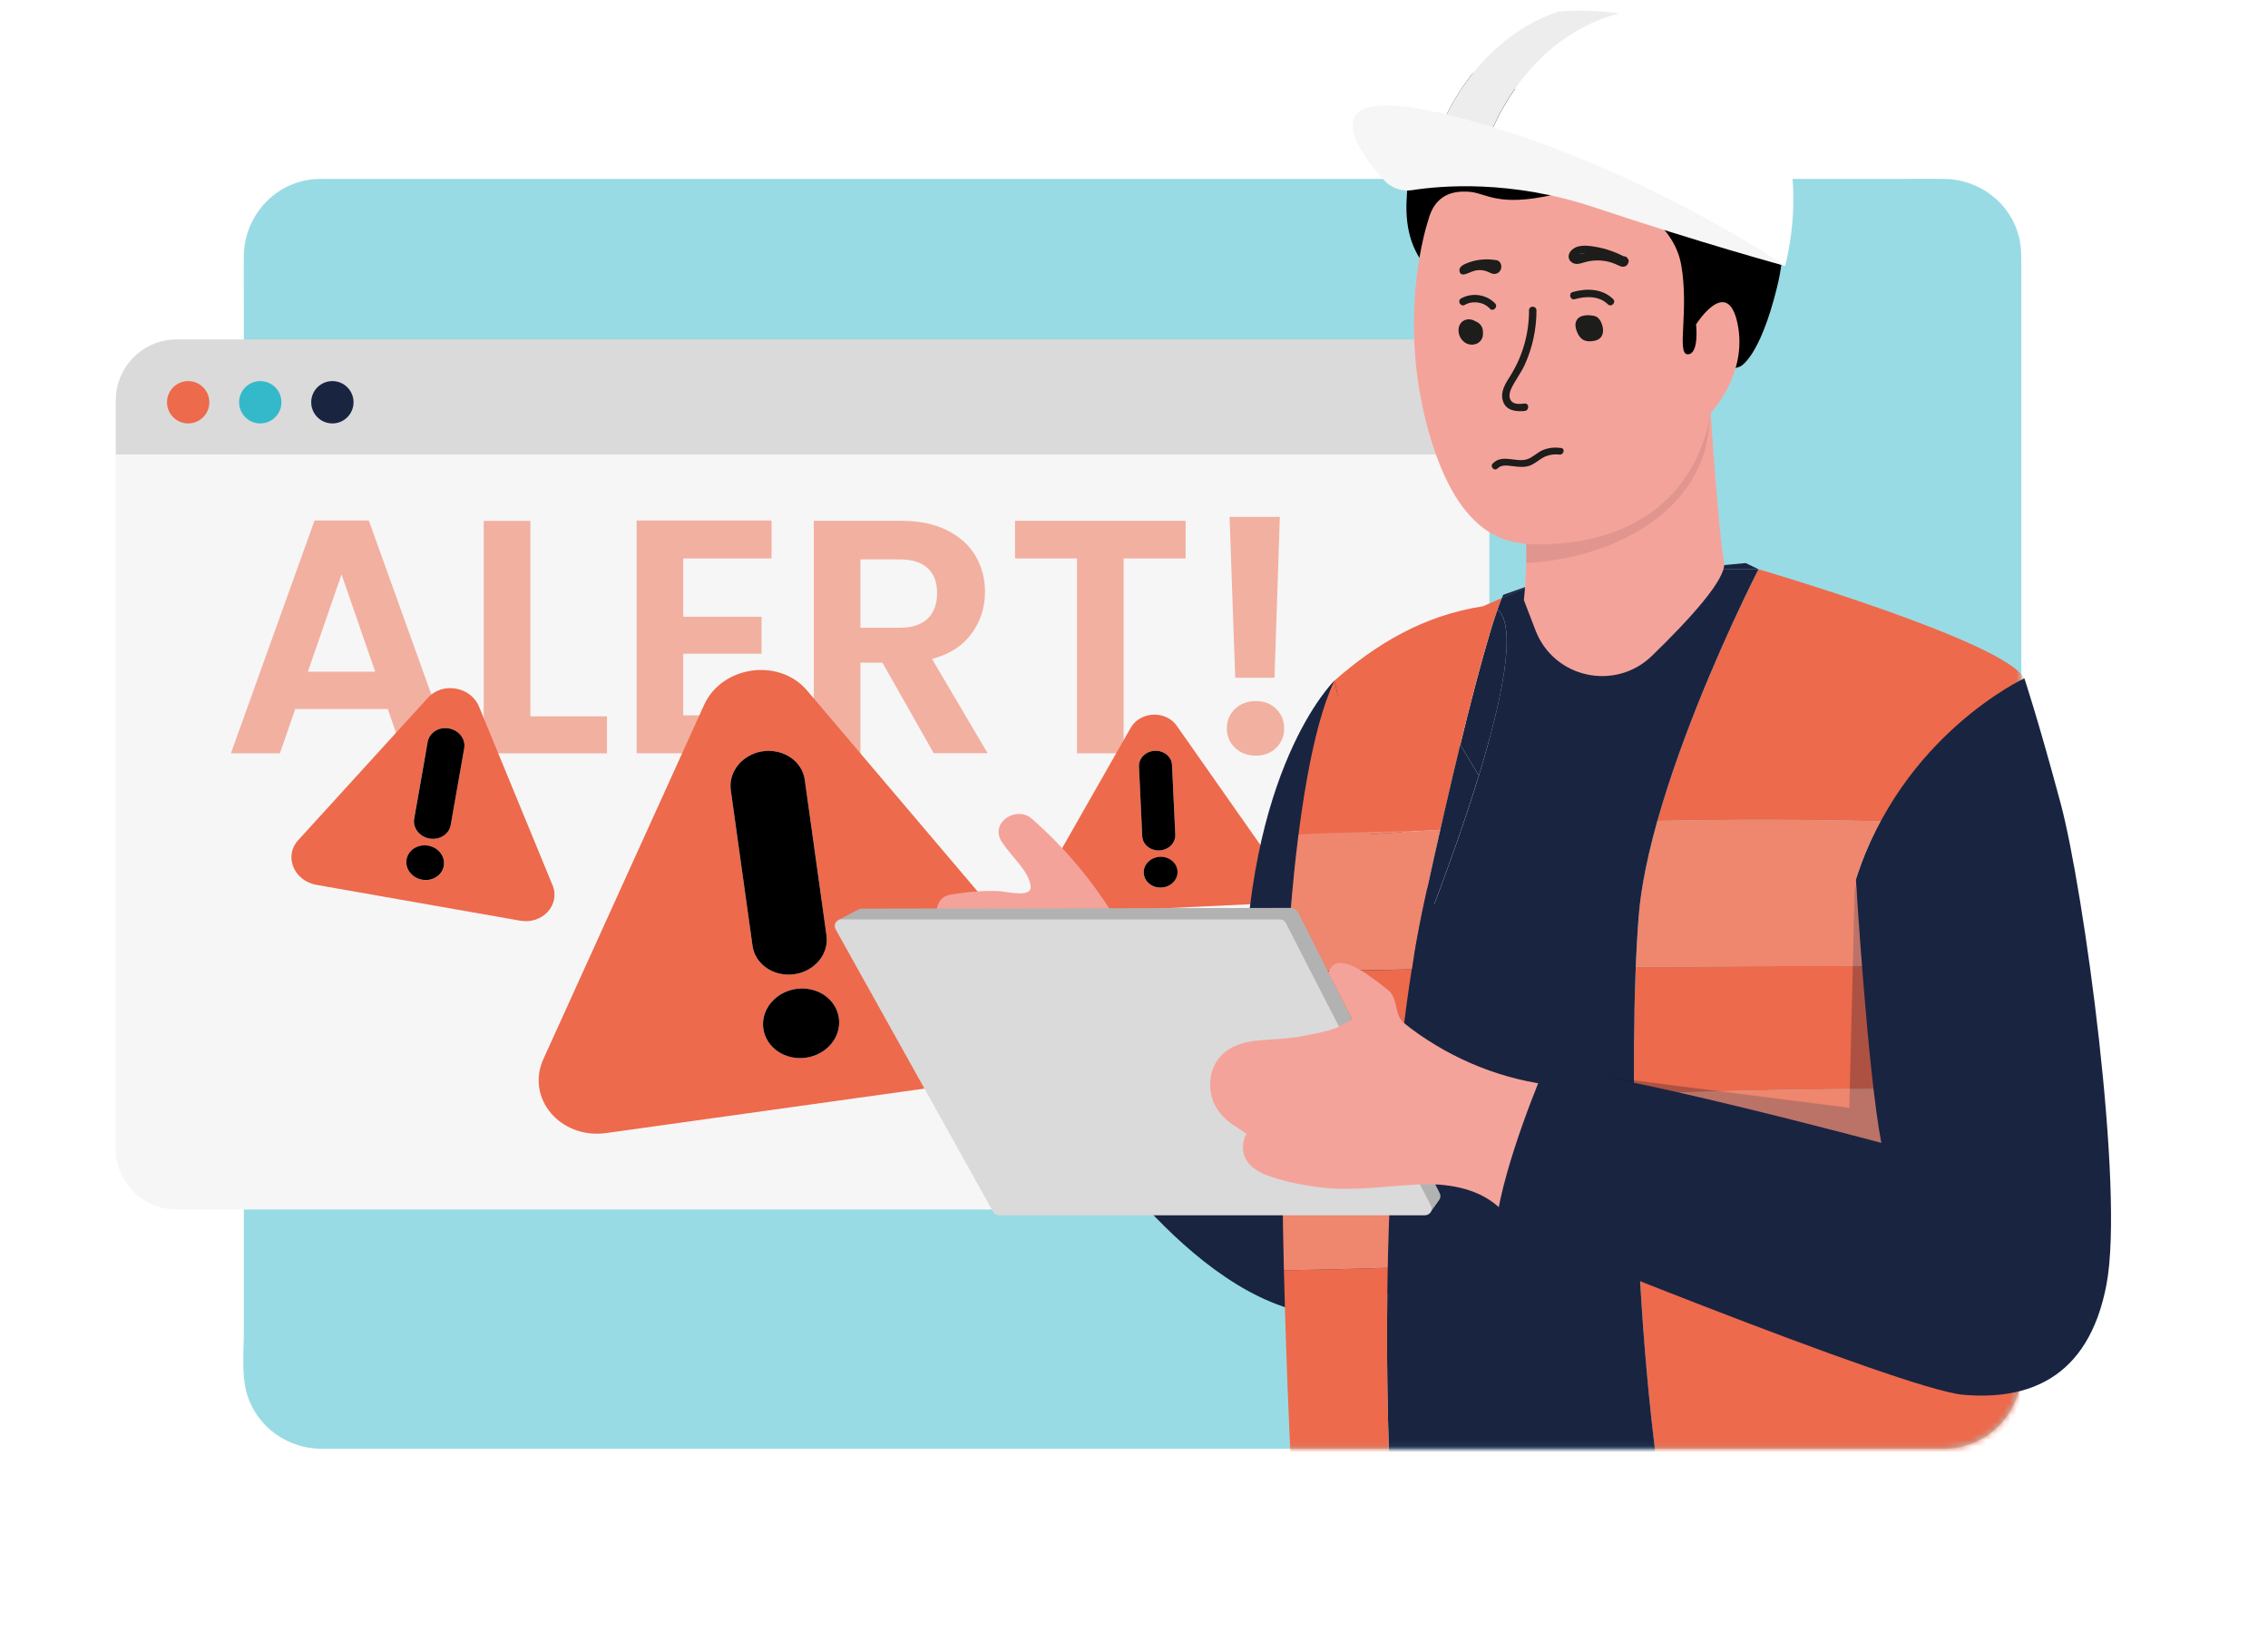 <svg width="374" height="269" viewBox="0 0 374 269" fill="none" xmlns="http://www.w3.org/2000/svg">
<path opacity="0.5" d="M332.92 39.02C331.5 33.39 326.35 29.56 320.61 29.5C318.34 29.47 316.08 29.5 313.81 29.5H54.17C53.45 29.5 52.73 29.48 52.02 29.53C45.38 29.97 40.3 35.57 40.21 42.16C40.17 45.08 40.21 48.01 40.21 50.93V219.59C40.21 222.95 39.77 226.92 40.81 230.16C42.51 235.43 47.45 238.87 52.93 238.93C53.65 238.93 54.36 238.93 55.08 238.93H320.69C327.64 238.82 333.22 233.26 333.32 226.29C333.33 225.49 333.32 224.69 333.32 223.89V43.67C333.32 42.1 333.32 40.57 332.93 39.02H332.92Z" fill="#34B9CA"/>
<path d="M306.05 145.13C306.05 145.13 307.99 176.91 310.24 188.48C310.24 188.48 264.7 176.27 254.63 176.27C254.63 176.27 247.99 191.7 246.71 201.76C246.71 201.76 313.53 229.17 323.81 230.03C334.09 230.89 344.37 227.67 347.37 211.82C350.37 195.97 343.61 146.7 339.82 132.54C336.02 118.38 333.82 111.87 333.82 111.87C333.82 111.87 313.58 121.26 306.06 145.12L306.05 145.13Z" fill="#192441"/>
<g filter="url(#filter0_d_220_14)">
<path d="M19.08 189.42C19.08 194.97 23.58 199.47 29.13 199.47H235.55C241.1 199.47 245.6 194.97 245.6 189.42V74.96H19.08V189.42Z" fill="#F6F6F6"/>
<path d="M235.55 55.98H29.14C23.59 55.98 19.09 60.48 19.09 66.03V74.95H245.61V66.03C245.61 60.48 241.11 55.98 235.56 55.98H235.55Z" fill="#DADADA"/>
<g opacity="0.5">
<path d="M63.96 116.93H48.69L46.16 124.23H38.08L51.87 85.84H60.82L74.61 124.23H66.48L63.95 116.93H63.96ZM61.87 110.77L56.32 94.73L50.77 110.77H61.86H61.87Z" fill="#ED6A4C"/>
<path d="M87.46 118.14H100.09V124.24H79.77V85.9H87.46V118.14Z" fill="#ED6A4C"/>
<path d="M112.67 92.1V101.71H125.58V107.81H112.67V117.97H127.23V124.23H104.98V85.84H127.23V92.1H112.67Z" fill="#ED6A4C"/>
<path d="M153.98 124.23L145.52 109.29H141.89V124.23H134.2V85.89H148.59C151.56 85.89 154.08 86.41 156.17 87.45C158.26 88.5 159.82 89.9 160.87 91.68C161.91 93.46 162.43 95.44 162.43 97.64C162.43 100.17 161.7 102.45 160.23 104.47C158.77 106.5 156.59 107.9 153.69 108.67L162.86 124.22H153.96L153.98 124.23ZM141.89 103.52H148.32C150.41 103.52 151.96 103.02 152.99 102.01C154.02 101 154.53 99.6 154.53 97.8C154.53 96 154.02 94.68 152.99 93.71C151.97 92.74 150.41 92.25 148.32 92.25H141.89V103.51V103.52Z" fill="#ED6A4C"/>
<path d="M195.51 85.89V92.1H185.29V124.23H177.6V92.1H167.38V85.89H195.5H195.51Z" fill="#ED6A4C"/>
<path d="M203.66 123.33C202.76 122.47 202.31 121.4 202.31 120.12C202.31 118.84 202.76 117.77 203.66 116.91C204.56 116.05 205.7 115.62 207.09 115.62C208.48 115.62 209.56 116.05 210.44 116.91C211.32 117.77 211.76 118.84 211.76 120.12C211.76 121.4 211.32 122.48 210.44 123.33C209.56 124.19 208.44 124.62 207.09 124.62C205.74 124.62 204.56 124.19 203.66 123.33ZM211.05 85.24L210.17 111.77H203.69L202.76 85.24H211.05Z" fill="#ED6A4C"/>
</g>
<path d="M31.03 69.83C32.957 69.83 34.52 68.267 34.52 66.34C34.52 64.412 32.957 62.85 31.03 62.85C29.102 62.85 27.54 64.412 27.54 66.34C27.54 68.267 29.102 69.83 31.03 69.83Z" fill="#ED6A4C"/>
<path d="M42.92 69.83C44.847 69.83 46.41 68.267 46.41 66.34C46.41 64.412 44.847 62.85 42.92 62.85C40.992 62.85 39.43 64.412 39.43 66.34C39.43 68.267 40.992 69.83 42.92 69.83Z" fill="#34B9CA"/>
<path d="M54.81 69.83C56.737 69.83 58.3 68.267 58.3 66.34C58.3 64.412 56.737 62.85 54.81 62.85C52.883 62.85 51.32 64.412 51.32 66.34C51.32 68.267 52.883 69.83 54.81 69.83Z" fill="#192441"/>
<path d="M174.57 162.76L153.83 138.32L133.09 113.88C128.49 108.45 119.06 109.77 116.11 116.25L102.86 145.45L89.61 174.65C86.67 181.13 92.42 187.91 99.97 186.86L133.96 182.11L167.95 177.36C175.49 176.3 179.17 168.2 174.57 162.78V162.76ZM120.51 130.31C120.08 127.24 122.46 124.37 125.83 123.9C129.2 123.43 132.28 125.53 132.71 128.6L136.29 154.26C136.72 157.33 134.34 160.2 130.97 160.67C127.6 161.14 124.52 159.04 124.09 155.97L120.51 130.31ZM132.9 174.43C129.47 174.91 126.31 172.76 125.87 169.63C125.43 166.5 127.86 163.56 131.3 163.08C134.73 162.6 137.89 164.75 138.33 167.88C138.77 171.01 136.34 173.95 132.9 174.43Z" fill="#ED6A4C"/>
<path d="M120.51 130.31C120.08 127.24 122.46 124.37 125.83 123.9C129.2 123.43 132.28 125.53 132.71 128.6L136.29 154.26C136.72 157.33 134.34 160.2 130.97 160.67C127.6 161.14 124.52 159.04 124.09 155.97L120.51 130.31Z" fill="black"/>
<path d="M132.903 174.433C136.342 173.948 138.773 171.015 138.332 167.881C137.89 164.748 134.744 162.6 131.304 163.085C127.864 163.57 125.433 166.503 125.875 169.637C126.316 172.77 129.463 174.918 132.903 174.433Z" fill="black"/>
<path d="M91.1 145.95L85.04 131.23L78.98 116.51C77.63 113.24 72.98 112.42 70.6 115.04L59.88 126.81L49.16 138.58C46.78 141.19 48.46 145.28 52.19 145.93L68.97 148.88L85.75 151.83C89.48 152.49 92.45 149.22 91.11 145.95H91.1ZM70.52 122.35C70.79 120.84 72.35 119.84 74.01 120.13C75.67 120.42 76.81 121.89 76.54 123.4L74.31 136.07C74.04 137.58 72.48 138.58 70.82 138.29C69.16 138 68.02 136.53 68.29 135.02L70.52 122.35ZM69.63 145.09C67.93 144.79 66.77 143.3 67.04 141.75C67.31 140.2 68.91 139.19 70.61 139.49C72.31 139.79 73.47 141.28 73.2 142.83C72.93 144.38 71.33 145.39 69.63 145.09Z" fill="#ED6A4C"/>
<path d="M70.53 122.35C70.8 120.84 72.36 119.84 74.02 120.13C75.68 120.42 76.82 121.89 76.55 123.4L74.32 136.07C74.05 137.58 72.49 138.58 70.83 138.29C69.17 138 68.03 136.53 68.3 135.02L70.53 122.35Z" fill="black"/>
<path d="M73.188 142.81C73.459 141.259 72.303 139.762 70.605 139.465C68.908 139.169 67.312 140.185 67.041 141.736C66.77 143.286 67.927 144.784 69.624 145.08C71.322 145.377 72.917 144.36 73.188 142.81Z" fill="black"/>
<path d="M210.36 142.94L202.2 131.31L194.04 119.68C192.23 117.1 188.01 117.3 186.45 120.04L179.42 132.38L172.39 144.72C170.83 147.46 173.09 150.69 176.46 150.53L191.65 149.81L206.84 149.09C210.21 148.93 212.16 145.51 210.35 142.92L210.36 142.94ZM187.82 126.43C187.76 125.06 188.92 123.89 190.43 123.82C191.94 123.75 193.21 124.8 193.27 126.17L193.81 137.64C193.87 139.01 192.71 140.18 191.2 140.25C189.69 140.32 188.42 139.27 188.36 137.9L187.82 126.43ZM191.5 146.4C189.97 146.47 188.66 145.4 188.59 144C188.52 142.6 189.72 141.4 191.25 141.33C192.78 141.26 194.09 142.33 194.16 143.73C194.23 145.13 193.03 146.33 191.5 146.4Z" fill="#ED6A4C"/>
<path d="M187.82 126.43C187.76 125.06 188.92 123.89 190.43 123.82C191.94 123.75 193.21 124.8 193.27 126.17L193.81 137.64C193.87 139.01 192.71 140.18 191.2 140.25C189.69 140.32 188.42 139.27 188.36 137.9L187.82 126.43Z" fill="black"/>
<path d="M191.511 146.38C193.05 146.306 194.243 145.109 194.175 143.708C194.108 142.307 192.805 141.232 191.266 141.306C189.727 141.381 188.534 142.577 188.602 143.978C188.67 145.379 189.972 146.455 191.511 146.38Z" fill="black"/>
</g>
<mask id="mask0_220_14" style="mask-type:luminance" maskUnits="userSpaceOnUse" x="40" y="0" width="294" height="239">
<path d="M230.18 0L207.29 29.5H54.17C53.45 29.5 52.73 29.48 52.02 29.53C45.38 29.97 40.3 35.57 40.21 42.16C40.17 45.08 40.21 48.01 40.21 50.93V219.59C40.21 222.95 39.77 226.92 40.81 230.16C42.51 235.43 47.45 238.87 52.93 238.93C53.65 238.93 54.36 238.93 55.08 238.93H320.69C327.64 238.82 333.22 233.26 333.32 226.29C333.33 225.49 333.32 224.69 333.32 223.89V0H230.18Z" fill="white"/>
</mask>
<g mask="url(#mask0_220_14)">
<path d="M193.67 169.14C191.26 166.98 190.01 164 188.77 161.07C187.37 157.79 185.84 154.59 183.99 151.53C180.26 145.36 175.57 139.77 170.15 135.02C167.6 132.79 163.14 135.67 165.2 138.84C166.39 140.67 168.03 142.18 169.17 144.03C169.59 144.72 170.29 146.31 169.78 146.87C168.92 147.82 165.86 147.02 164.71 146.96C162.02 146.84 159.34 147.1 156.69 147.55C153.21 148.15 153.99 154.01 157.53 153.74C161.07 153.47 164.39 154.18 167.42 155.89C167.4 155.93 167.37 155.97 167.34 156.03C167.3 156.09 167.19 156.24 167.15 156.3C166.67 156.93 166.09 157.23 165.45 157.66C163.74 158.81 161.98 159.9 160.31 161.1C159.3 161.83 158.53 162.67 158.37 163.97C158.19 165.41 158.91 166.77 160.13 167.53C162.11 168.77 164.35 168.29 166.49 167.94C167.72 167.74 168.53 168.1 169.51 169.13C170.65 170.32 171.43 171.81 172.39 173.14C174.74 176.39 177.51 179.13 180.72 181.53C181.97 182.47 183.88 181.86 184.8 180.71C185.06 180.64 185.33 180.54 185.58 180.39C187.02 179.5 188.39 178.44 189.61 177.27C190.48 176.43 191.22 175.43 192.11 174.62C192.26 174.52 192.4 174.43 192.56 174.35C193.21 174.08 193.79 173.64 194.15 173.02C194.27 172.82 194.36 172.59 194.43 172.35C194.88 171.33 194.77 170.13 193.68 169.14H193.67Z" fill="#F4A39B"/>
<path d="M220.04 112.26C220.04 112.26 205.16 126.66 205.16 166.1C205.16 166.1 207.42 172.79 192.69 163.62C192.69 163.62 182.26 172.19 175.58 181.51C175.58 181.51 194.21 212.53 215.56 216.53C236.91 220.53 250.62 180.4 250.62 180.4L220.04 112.25V112.26Z" fill="#192441"/>
<path d="M211.57 172.87C211.57 172.87 212.45 128.27 220.04 112.26L226.54 140.27L211.57 172.88V172.87Z" fill="#ED6A4C"/>
<path d="M273.3 135.39C276.66 123.44 281.97 110.93 285.69 102.81C288.19 97.36 289.98 93.88 289.98 93.88C289.98 93.88 330.59 105.75 333.81 111.88C333.81 111.88 319.99 120.19 311.42 133.5C311.01 134.14 310.63 134.8 310.24 135.46C297.83 135.13 285.55 135.13 273.3 135.39Z" fill="#ED6A4C"/>
<path d="M270.24 150.92C270.43 148.59 270.81 146.1 271.32 143.54C271.85 140.89 272.52 138.16 273.3 135.39C285.55 135.13 297.83 135.13 310.24 135.46C308.49 138.47 307.02 141.7 306.05 145.13C307.35 149.77 308.63 154.52 309.85 159.3C296.48 159.3 283.12 159.34 269.75 159.43C269.88 156.27 270.04 153.39 270.24 150.93V150.92Z" fill="#ED6A4C"/>
<path d="M331 207.33C336.48 221.31 329.8 256.94 329.8 256.94L275.65 256.1C272.88 242.81 271.15 224.99 270.24 207.33C285.87 206.64 325.35 192.92 331 207.33Z" fill="#ED6A4C"/>
<path d="M314.58 179.61C316.21 187.44 317.52 194.98 318.28 201.77L316.94 206.17C301.47 206.1 285.87 206.65 270.24 207.34C269.76 198.09 269.5 188.89 269.45 180.41C284.44 179.93 299.45 179.52 314.59 179.62L314.58 179.61Z" fill="#ED6A4C"/>
<path d="M269.75 159.43C283.12 159.34 296.48 159.31 309.85 159.3C311.59 166.11 313.21 172.97 314.59 179.61C299.46 179.52 284.45 179.92 269.45 180.4C269.4 172.63 269.5 165.46 269.75 159.42V159.43Z" fill="#ED6A4C"/>
<path d="M258.66 93.88H276.97L253.59 96.07C255.19 95.38 256.86 94.66 258.66 93.88Z" fill="#192441"/>
<path d="M253.59 96.07C251.45 96.99 249.47 97.85 247.65 98.63C247.82 98.24 247.89 98.1 247.89 98.1" fill="#192441"/>
<path d="M287.86 92.86L289.98 93.88H276.97L287.86 92.86Z" fill="#192441"/>
<path d="M211.56 173.32L211.43 172.97C211.48 172.94 211.53 172.91 211.57 172.87C211.57 173.02 211.57 173.17 211.57 173.32H211.56Z" fill="#192441"/>
<path d="M229.85 256.1H275.66C269.4 226.13 268.44 173.06 270.24 150.92C270.43 148.59 270.81 146.1 271.32 143.54C274.12 129.47 281.1 112.81 285.69 102.8C288.19 97.35 289.98 93.87 289.98 93.87H276.98L253.6 96.06C251.46 96.98 249.48 97.84 247.66 98.62C247.5 98.99 247.27 99.59 246.95 100.51C250.25 103.31 247.67 115.47 243.88 127.87C239.37 142.62 233.17 157.69 233.17 157.69C231.06 170.14 229.89 183.47 229.28 196.17C227.76 228.11 229.86 256.09 229.86 256.09L229.85 256.1Z" fill="#192441"/>
<path d="M250.36 138.6L252.63 142.35L247.71 142.04L250.36 138.6Z" fill="#192441"/>
<path d="M246.94 100.53C250.24 103.33 247.66 115.49 243.87 127.89L240.81 122.83C243.98 109.81 245.91 103.48 246.94 100.53Z" fill="#192441"/>
<path d="M211.57 172.87C211.57 172.87 211.47 172.93 211.43 172.97C211.48 172.83 211.53 172.69 211.58 172.55C211.58 172.66 211.58 172.77 211.58 172.88L211.57 172.87Z" fill="#192441"/>
<path d="M221.09 118.82C220.72 114.5 220.06 112.32 220.04 112.26C220.04 112.26 220.04 112.26 220.05 112.25C226.92 106.22 234.66 101.52 244.55 99.98C245.53 99.56 246.56 99.11 247.64 98.64C247.48 99.01 247.25 99.61 246.93 100.53C245.9 103.48 243.97 109.81 240.8 122.83C239.83 126.84 238.73 131.48 237.51 136.85C231.82 137.19 226.11 137.58 220.37 138C221.5 129.48 221.45 123.09 221.08 118.82H221.09Z" fill="#ED6A4C"/>
<path d="M220.38 137.99C226.12 137.57 231.83 137.18 237.52 136.84C236.71 140.42 235.84 144.31 234.91 148.57C234.26 151.54 233.68 154.59 233.16 157.7C233.04 158.42 232.93 159.14 232.82 159.86C227.07 159.96 221.32 160.09 215.57 160.23C218.05 151.65 219.55 144.23 220.39 137.98L220.38 137.99Z" fill="#ED6A4C"/>
<path d="M211.45 181.66C211.47 178.85 211.5 176.06 211.56 173.32C211.56 173.17 211.56 173.02 211.56 172.87C211.56 172.76 211.56 172.65 211.56 172.54C213.13 168.19 214.43 164.11 215.55 160.24C221.3 160.09 227.05 159.97 232.8 159.87C231.67 166.93 230.86 174.23 230.24 181.52C223.99 181.63 217.72 181.69 211.43 181.66H211.45Z" fill="#ED6A4C"/>
<path d="M229.85 256.1H213.67C213.67 256.1 212.32 234.92 211.72 209.49C217.41 209.42 223.12 209.28 228.84 209.09C228.3 235.3 229.85 256.1 229.85 256.1Z" fill="#ED6A4C"/>
<path d="M211.45 181.66C217.74 181.69 224.01 181.63 230.26 181.52C229.84 186.44 229.5 191.36 229.27 196.18C229.06 200.58 228.92 204.9 228.84 209.09C223.12 209.28 217.41 209.42 211.72 209.49C211.51 200.49 211.39 190.97 211.45 181.66Z" fill="#ED6A4C"/>
<path d="M240.8 122.82L243.86 127.88C239.35 142.63 233.15 157.7 233.15 157.7C233.68 154.59 234.26 151.54 234.9 148.57C237.22 137.92 239.17 129.5 240.79 122.82H240.8Z" fill="#192441"/>
<path d="M286.93 60.46C286.93 60.46 290.13 59.18 293.03 47.41C295.94 35.64 290.71 35.54 289.98 26.1C289.25 16.66 279.08 10.99 266.88 13.32C254.68 15.64 257.57 21.53 250.45 15.14C243.33 8.75 233.16 13.06 233.16 20.91C233.16 28.76 228.72 38.21 236.66 45.67C242.23 50.91 268.48 66.3 268.48 66.3L286.93 60.46Z" fill="black"/>
<path d="M281.56 60.41C281.56 60.41 283.29 87.46 284.3 92.74C284.8 95.36 278.7 102.06 272.41 108.16C266.34 114.04 256.25 111.85 253.21 103.96L251.29 98.96C251.29 98.96 252.57 88.06 250.54 81.56C248.51 75.05 281.56 60.41 281.56 60.41Z" fill="#F4A39B"/>
<path opacity="0.1" d="M281.56 60.41C281.56 60.41 281.68 62.28 281.87 65.11H281.7C284.06 82.78 267.46 92.03 251.67 92.86C251.74 89.29 251.57 84.86 250.54 81.56C248.51 75.05 281.56 60.41 281.56 60.41Z" fill="#282323"/>
<path d="M235.48 36.46C235.48 36.46 230.26 51.84 235.48 70.78C240.7 89.73 249.48 89.73 253.88 89.73C258.27 89.73 278.04 89.46 282.16 68.04C282.16 68.04 288.2 61.72 286.55 53.49C284.9 45.26 279.69 53.49 279.69 53.49C279.69 53.49 280.24 58.43 278.32 58.43C276.4 58.43 278.59 51.29 277.22 43.6C275.85 35.91 265.96 29.87 256.35 32.07C246.74 34.27 245.18 31.76 242.07 31.61C239.86 31.5 236.62 31.86 235.48 36.46Z" fill="#F4A39B"/>
<path d="M261.8 52.67C262.21 52.62 262.65 52.58 263 52.79C263.34 53 263.51 53.4 263.62 53.79C263.77 54.31 263.83 54.96 263.43 55.33C263.21 55.53 262.9 55.6 262.61 55.64C262.22 55.7 261.81 55.72 261.45 55.55C261.02 55.34 260.77 54.89 260.6 54.45C260.39 53.94 260.28 53.28 260.69 52.92C260.82 52.81 260.99 52.74 261.15 52.7C261.47 52.61 261.82 52.58 262.15 52.61" fill="#1D1D1B"/>
<path d="M261.8 52.06C262.28 52 262.77 52 263.22 52.22C263.67 52.45 263.93 52.88 264.11 53.33C264.41 54.09 264.52 55.15 263.86 55.76C263.47 56.12 262.96 56.22 262.45 56.27C261.94 56.32 261.44 56.27 261.02 56.01C260.65 55.77 260.37 55.41 260.18 55.01C259.99 54.61 259.84 54.18 259.8 53.73C259.76 53.18 259.98 52.62 260.46 52.32C260.94 52.02 261.6 51.95 262.15 51.99C262.47 52.02 262.78 52.25 262.76 52.6C262.75 52.91 262.49 53.24 262.15 53.21C261.96 53.19 261.78 53.21 261.59 53.21C261.61 53.21 261.7 53.21 261.59 53.21C261.53 53.22 261.48 53.23 261.42 53.24C261.33 53.26 261.25 53.29 261.16 53.31C261.01 53.36 261.25 53.25 261.12 53.33C261.04 53.4 261.09 53.35 261.12 53.33C261.09 53.35 261.07 53.38 261.05 53.4C260.99 53.45 261.11 53.28 261.06 53.39L261.02 53.46L261.05 53.39C261.05 53.39 261.03 53.44 261.03 53.47L261.01 53.55C261.02 53.45 261.02 53.44 261.01 53.51V53.55C261.01 53.61 261.03 53.71 261.01 53.76V53.68C261.01 53.68 261.01 53.72 261.01 53.74C261.01 53.78 261.02 53.81 261.03 53.85C261.07 54 261.12 54.14 261.17 54.29C261.11 54.16 261.21 54.38 261.17 54.29C261.18 54.32 261.2 54.35 261.21 54.37C261.24 54.44 261.28 54.51 261.32 54.58C261.35 54.63 261.4 54.74 261.45 54.77C261.37 54.7 261.41 54.72 261.44 54.75C261.48 54.79 261.51 54.83 261.55 54.87C261.57 54.89 261.6 54.93 261.63 54.95C261.51 54.89 261.59 54.92 261.62 54.93C261.66 54.95 261.7 54.98 261.74 55C261.63 54.96 261.72 54.99 261.74 55C261.78 55.01 261.82 55.02 261.86 55.03C261.89 55.03 262.01 55.07 261.87 55.03C261.96 55.05 262.06 55.04 262.15 55.04C262.23 55.04 262.31 55.04 262.38 55.02C262.4 55.02 262.58 55.01 262.42 55.02C262.45 55.02 262.48 55.02 262.51 55.01C262.59 55 262.67 54.98 262.74 54.96C262.77 54.96 262.8 54.94 262.83 54.93C262.86 54.93 262.89 54.91 262.92 54.9C262.85 54.93 262.84 54.93 262.88 54.91C262.9 54.9 262.97 54.88 262.98 54.85C262.96 54.9 262.92 54.91 262.97 54.85L263 54.82C263 54.82 263.04 54.78 262.99 54.85C263 54.85 263.03 54.79 263.04 54.78C263.04 54.76 263.12 54.67 263.06 54.74C263.01 54.81 263.06 54.73 263.07 54.7C263.07 54.67 263.08 54.65 263.09 54.62C263.09 54.59 263.1 54.56 263.11 54.54C263.1 54.63 263.1 54.64 263.11 54.6C263.11 54.53 263.11 54.47 263.11 54.4C263.11 54.36 263.11 54.31 263.11 54.27C263.11 54.22 263.13 54.18 263.11 54.3C263.11 54.24 263.08 54.14 263.07 54.08C263.05 53.99 263.03 53.91 263 53.83C262.98 53.76 262.95 53.69 262.93 53.62C262.88 53.48 262.99 53.73 262.93 53.6C262.91 53.56 262.89 53.52 262.87 53.48C262.86 53.45 262.84 53.43 262.82 53.4C262.76 53.3 262.9 53.48 262.8 53.37C262.78 53.34 262.75 53.32 262.72 53.29C262.63 53.2 262.82 53.34 262.7 53.29C262.7 53.29 262.55 53.22 262.64 53.26C262.72 53.29 262.55 53.24 262.53 53.23C262.51 53.22 262.45 53.21 262.44 53.21C262.52 53.22 262.53 53.22 262.46 53.21H262.41C262.21 53.2 262.01 53.22 261.82 53.24C261.5 53.28 261.19 52.93 261.21 52.63C261.23 52.27 261.48 52.06 261.82 52.02L261.8 52.06Z" fill="#1D1D1B"/>
<path d="M242.49 53.54C243.06 53.4 243.7 53.76 243.88 54.32C243.94 54.51 243.95 54.71 243.95 54.92C243.95 55.13 243.94 55.35 243.86 55.54C243.76 55.79 243.56 55.99 243.32 56.11C242.82 56.35 242.18 56.23 241.76 55.87C241.34 55.51 241.13 54.93 241.14 54.37C241.14 54.2 241.17 54.04 241.23 53.88C241.39 53.5 241.81 53.26 242.23 53.26C242.65 53.26 243.04 53.46 243.34 53.76" fill="#1D1D1B"/>
<path d="M242.32 52.95C243.22 52.74 244.14 53.25 244.45 54.12C244.53 54.35 244.55 54.62 244.55 54.86C244.55 55.1 244.54 55.35 244.48 55.58C244.36 56.04 244.01 56.45 243.58 56.65C243.15 56.85 242.64 56.9 242.17 56.77C241.7 56.64 241.31 56.35 241.01 55.96C240.46 55.24 240.3 54.05 240.87 53.31C241.19 52.89 241.74 52.64 242.27 52.66C242.84 52.68 243.36 52.94 243.76 53.34C243.99 53.57 244 53.98 243.76 54.21C243.52 54.44 243.14 54.45 242.89 54.21C242.86 54.18 242.82 54.15 242.79 54.11C242.77 54.09 242.7 54.03 242.81 54.11C242.75 54.06 242.68 54.02 242.62 53.98C242.59 53.97 242.57 53.95 242.54 53.94C242.41 53.87 242.66 53.97 242.52 53.94C242.46 53.92 242.36 53.87 242.3 53.88H242.37C242.37 53.88 242.31 53.88 242.28 53.88C242.25 53.88 242.22 53.88 242.19 53.88C242.05 53.88 242.29 53.85 242.21 53.88C242.18 53.88 242.14 53.89 242.11 53.9C242.08 53.9 242.06 53.92 242.03 53.92C241.9 53.95 242.14 53.85 242.03 53.92C242.01 53.93 241.98 53.95 241.96 53.96C241.94 53.97 241.91 53.99 241.89 54.01L241.95 53.96C241.95 53.96 241.87 54.03 241.86 54.04C241.8 54.09 241.84 54.02 241.88 54.01C241.86 54.01 241.84 54.08 241.82 54.1C241.74 54.19 241.8 54.14 241.82 54.1C241.8 54.13 241.79 54.19 241.78 54.22C241.73 54.36 241.78 54.26 241.78 54.22C241.76 54.29 241.77 54.4 241.77 54.48C241.77 54.54 241.77 54.62 241.78 54.68V54.6C241.78 54.6 241.78 54.66 241.78 54.69C241.78 54.72 241.79 54.75 241.8 54.78C241.82 54.85 241.84 54.92 241.87 54.99C241.91 55.1 241.86 54.98 241.86 54.97C241.86 55.01 241.91 55.07 241.93 55.11C241.96 55.17 242 55.22 242.03 55.28C242.11 55.4 241.94 55.19 242.04 55.29C242.06 55.31 242.08 55.33 242.1 55.35C242.13 55.38 242.15 55.4 242.18 55.43C242.23 55.43 242.26 55.5 242.18 55.43C242.18 55.43 242.24 55.47 242.25 55.48C242.29 55.51 242.34 55.53 242.38 55.55C242.45 55.55 242.46 55.59 242.38 55.55C242.4 55.55 242.44 55.57 242.46 55.58C242.53 55.6 242.6 55.62 242.67 55.63C242.81 55.66 242.57 55.63 242.66 55.63C242.7 55.63 242.73 55.63 242.77 55.63C242.8 55.63 242.83 55.63 242.85 55.63C242.88 55.63 242.91 55.63 242.93 55.63C242.84 55.64 242.83 55.64 242.87 55.63C242.93 55.61 242.99 55.6 243.05 55.58C242.94 55.65 243.18 55.54 243.05 55.58C243.07 55.56 243.1 55.55 243.12 55.54C243.13 55.54 243.23 55.45 243.16 55.51C243.09 55.57 243.19 55.48 243.19 55.47C243.21 55.45 243.23 55.43 243.25 55.41C243.33 55.33 243.19 55.51 243.27 55.38C243.29 55.35 243.31 55.32 243.32 55.29C243.3 55.42 243.3 55.34 243.31 55.31C243.31 55.27 243.35 55.21 243.34 55.17C243.34 55.18 243.33 55.31 243.34 55.19C243.34 55.11 243.34 55.03 243.34 54.95C243.34 54.87 243.36 54.73 243.33 54.65C243.33 54.66 243.36 54.78 243.33 54.66C243.32 54.61 243.31 54.56 243.29 54.51V54.47C243.25 54.41 243.26 54.42 243.29 54.51C243.28 54.51 243.24 54.42 243.24 54.41L243.2 54.35C243.26 54.42 243.27 54.43 243.23 54.39C243.22 54.38 243.2 54.36 243.19 54.35C243.17 54.33 243.14 54.31 243.12 54.28C243.03 54.19 243.23 54.35 243.12 54.28C243.09 54.26 242.93 54.19 242.92 54.17C242.92 54.18 243.06 54.22 242.96 54.19C242.92 54.18 242.89 54.17 242.85 54.16H242.81C242.74 54.14 242.76 54.14 242.86 54.16C242.83 54.16 242.78 54.16 242.75 54.16C242.72 54.16 242.7 54.16 242.67 54.16C242.6 54.16 242.62 54.16 242.72 54.16C242.69 54.16 242.67 54.16 242.65 54.18C242.34 54.25 241.97 54.09 241.9 53.75C241.83 53.44 241.99 53.07 242.33 53L242.32 52.95Z" fill="#1D1D1B"/>
<path d="M253.37 51.15C253.37 54.26 252.72 57.33 251.43 60.16C250.8 61.54 249.85 62.73 249.21 64.09C248.92 64.72 248.73 65.61 249.25 66.18C249.77 66.75 250.73 66.62 251.42 66.55C252.2 66.48 252.2 67.7 251.42 67.78C250 67.91 248.36 67.74 247.85 66.17C247.33 64.58 248.3 63.19 249.1 61.91C251.11 58.69 252.15 54.96 252.14 51.17C252.14 50.38 253.36 50.38 253.36 51.17L253.37 51.15Z" fill="#1D1D1B"/>
<path d="M245.69 50.9C245.14 50.32 244.48 50 243.67 49.88C243.73 49.88 243.64 49.88 243.63 49.88C243.58 49.88 243.54 49.88 243.49 49.87C243.39 49.87 243.28 49.86 243.18 49.86C243.08 49.86 242.97 49.86 242.87 49.87C242.81 49.87 242.76 49.87 242.7 49.89C242.59 49.9 242.77 49.88 242.66 49.89C242.23 49.96 241.9 50.08 241.55 50.28C240.86 50.67 240.25 49.61 240.93 49.22C242.72 48.2 245.13 48.54 246.55 50.04C247.09 50.61 246.23 51.48 245.69 50.91V50.9Z" fill="#1D1D1B"/>
<path d="M259.35 48.16C261.61 47.51 264.24 47.58 266.01 49.32C266.57 49.87 265.71 50.74 265.15 50.19C263.69 48.76 261.52 48.82 259.68 49.34C258.92 49.56 258.6 48.37 259.35 48.16Z" fill="#1D1D1B"/>
<path d="M247.39 43.33C247.8 43.98 247.52 44.84 246.8 45.11C246.14 45.35 245.63 44.88 245.03 44.7C244.48 44.53 243.89 44.49 243.33 44.61C242.68 44.75 242.1 45.11 241.45 45.26C241.21 45.31 240.87 45.23 240.76 44.98C240.44 44.27 240.96 43.82 241.56 43.55C242.12 43.3 242.7 43.1 243.3 42.97C244.49 42.72 245.71 42.71 246.9 42.94C247.22 43 247.41 43.39 247.33 43.69C247.24 44.03 246.9 44.18 246.58 44.12C245.76 43.96 244.89 43.94 244.06 44.07C243.64 44.14 243.22 44.24 242.82 44.37C242.62 44.43 242.42 44.51 242.23 44.59C242.14 44.63 242.05 44.67 241.96 44.71C241.7 44.84 241.89 44.82 241.88 44.61L241.8 44.3L241.83 44.36L241.14 44.08C241.67 43.96 242.14 43.69 242.65 43.53C243.16 43.37 243.73 43.3 244.27 43.33C244.82 43.36 245.34 43.49 245.84 43.7C245.97 43.75 246.09 43.81 246.21 43.87C246.24 43.89 246.42 43.95 246.43 43.96C246.36 43.87 246.46 44.13 246.35 43.96C245.93 43.29 246.99 42.67 247.41 43.34L247.39 43.33Z" fill="#1D1D1B"/>
<path d="M267.65 43.61C266.33 42.87 264.92 42.33 263.43 42.01C262.77 41.87 262.1 41.75 261.42 41.74C261.02 41.74 260.08 41.77 259.9 42.24C259.89 42.27 259.79 42.26 259.95 42.3C260.13 42.34 260.31 42.27 260.48 42.22C260.82 42.12 261.14 42.01 261.49 41.93C262.17 41.78 262.87 41.7 263.57 41.72C264.27 41.74 264.97 41.83 265.64 42C265.98 42.09 266.31 42.19 266.63 42.32C266.82 42.39 267 42.47 267.19 42.56C267.28 42.6 267.37 42.65 267.46 42.69C267.74 42.78 267.76 43.02 267.52 43.41C266.84 43.01 267.45 41.95 268.14 42.35C268.78 42.73 268.64 43.73 267.93 43.95C267.6 44.05 267.27 43.95 266.97 43.81C266.59 43.64 266.23 43.46 265.83 43.33C264.35 42.85 262.75 42.82 261.25 43.27C260.53 43.49 259.77 43.74 259.12 43.21C258.49 42.7 258.56 41.9 259.08 41.34C260.08 40.26 261.77 40.48 263.08 40.7C264.91 41.01 266.67 41.65 268.28 42.56C268.97 42.95 268.35 44.01 267.66 43.62L267.65 43.61Z" fill="#1D1D1B"/>
<path d="M259.99 41.78C260.52 41.81 261.06 41.8 261.59 41.73L261.43 41.75C261.61 41.73 261.78 41.7 261.96 41.66C262.12 41.63 262.28 41.64 262.43 41.72C262.56 41.79 262.68 41.94 262.71 42.09C262.78 42.39 262.62 42.78 262.28 42.84C261.53 42.99 260.76 43.05 259.99 43C259.67 42.98 259.36 42.73 259.38 42.39C259.39 42.08 259.65 41.75 259.99 41.78Z" fill="#1D1D1B"/>
<path opacity="0.29" d="M304.95 182.7L305.87 145.75L314.58 193.47L254.62 176.28L304.95 182.7Z" fill="#121A2D"/>
<path d="M257.07 1.89C247.31 5.1 239.52 13.99 236.25 24.7L231.34 23.08C231.34 23.08 234.89 3.73 257.06 1.89H257.07Z" fill="white"/>
<path d="M267.03 2.2C267.36 2.24 267.67 2.27 268.01 2.32C304.81 7.7 294.36 43.85 294.36 43.85L243.95 27.24C247.31 15.28 255.47 5.22 267.04 2.21L267.03 2.2Z" fill="white"/>
<path d="M257.07 1.89C260.04 1.64 263.36 1.73 267.03 2.2C255.46 5.21 247.3 15.28 243.94 27.23L236.25 24.7C239.51 13.99 247.31 5.11 257.07 1.89Z" fill="#EDEDED"/>
<path d="M294.35 43.85C294.35 43.85 271.09 27.82 242.44 19.87C214.66 12.16 223.47 24.39 228.16 29.65C229.34 30.97 231.1 31.63 232.86 31.36C237.78 30.59 249.22 29.64 262.85 34.18C281.11 40.27 294.35 43.85 294.35 43.85Z" fill="#F6F6F6"/>
<path opacity="0.2" d="M270.24 150.92C270.43 148.59 270.81 146.1 271.32 143.54C271.85 140.89 272.52 138.16 273.3 135.39C285.55 135.13 297.83 135.13 310.24 135.46C308.49 138.47 307.02 141.7 306.05 145.13C307.35 149.77 308.63 154.52 309.85 159.3C296.48 159.3 283.12 159.34 269.75 159.43C269.88 156.27 270.04 153.39 270.24 150.93V150.92Z" fill="#F6F6F6"/>
<path opacity="0.2" d="M314.58 179.61C316.21 187.44 317.52 194.98 318.28 201.77L316.94 206.17C301.47 206.1 285.87 206.65 270.24 207.34C269.76 198.09 269.5 188.89 269.45 180.41C284.44 179.93 299.45 179.52 314.59 179.62L314.58 179.61Z" fill="#F6F6F6"/>
<path opacity="0.2" d="M214.13 137.63C219.87 137.21 231.83 137.18 237.52 136.84C236.71 140.42 235.84 144.31 234.91 148.57C234.26 151.54 233.68 154.59 233.16 157.7C233.04 158.42 232.93 159.14 232.82 159.86C227.07 159.96 217.86 160.09 212.11 160.23C212.74 151.23 213.3 143.87 214.13 137.62V137.63Z" fill="#F6F6F6"/>
<path opacity="0.2" d="M211.45 181.66C217.74 181.69 224.01 181.63 230.26 181.52C229.84 186.44 229.5 191.36 229.27 196.18C229.06 200.58 228.92 204.9 228.84 209.09C223.12 209.28 217.41 209.42 211.72 209.49C211.51 200.49 211.39 190.97 211.45 181.66Z" fill="#F6F6F6"/>
<path opacity="0.5" d="M218.88 169.9C218.88 170.05 218.97 170.32 218.88 169.9V169.9Z" fill="#192441"/>
<path d="M138.21 151.74L141.51 150.01C141.71 149.9 141.94 149.85 142.17 149.85L212.79 149.73C213.34 149.73 213.85 150.04 214.1 150.53L237.42 196.79C237.6 197.15 237.57 197.57 237.33 197.9L235.78 200.07L138.21 151.74Z" fill="#B2B2B2"/>
<path opacity="0.5" d="M205.47 187.48C205.47 187.56 205.48 187.62 205.56 187.58C205.57 187.58 205.53 187.53 205.47 187.48Z" fill="#192441"/>
<path d="M137.78 153.23L163.78 199.86C163.97 200.2 164.34 200.42 164.73 200.42H234.99C235.8 200.42 236.33 199.56 235.96 198.84L212.03 152.21C211.84 151.85 211.47 151.62 211.06 151.62H138.74C137.91 151.62 137.39 152.51 137.79 153.24L137.78 153.23Z" fill="#DADADA"/>
<path d="M218.88 169.9C218.88 170.05 218.97 170.32 218.88 169.9V169.9Z" fill="#F4A39B"/>
<path d="M261.51 179.33C252.78 179.3 244.21 176.87 236.74 172.35C234.94 171.26 233.19 170.08 231.56 168.75C229.84 167.35 230.62 164.6 228.87 163.25C226.66 161.55 221.23 156.96 219.47 159.6C219.3 159.86 219.16 160.13 219.05 160.4L223.02 168.14C223.02 168.14 220.72 169.29 220.71 169.36C219.37 170.06 215.52 170.72 214.54 170.91C212.34 171.33 210.15 171.36 207.93 171.55C205.73 171.73 203.55 172.17 201.83 173.65C199.87 175.35 199.21 177.98 199.72 180.47C200.21 182.88 201.91 184.68 203.95 185.92C204.03 185.97 205.03 186.63 205.54 187C205.22 187.53 205.03 188.19 204.98 188.79C204.72 191.82 207.2 193.28 209.72 194.11C212.32 194.96 214.99 195.49 217.71 195.82C223.21 196.49 228.6 195.58 234.07 195.33C234.24 195.33 234.41 195.31 234.58 195.31C239.16 195.18 244.34 196.11 247.66 199.58C248.47 200.43 249.42 200.64 250.29 200.47C251 200.42 251.67 200.15 252.12 199.58C255.99 194.63 259.86 189.67 263.74 184.72C265.34 182.67 264.48 179.35 261.51 179.34V179.33ZM205.75 187.15C205.81 187.2 205.85 187.24 205.84 187.25C205.76 187.29 205.75 187.24 205.75 187.15Z" fill="#F4A39B"/>
<path d="M306.05 145.13C306.05 145.13 307.99 176.91 310.24 188.48C310.24 188.48 264.7 176.27 254.63 176.27C254.63 176.27 247.99 191.7 246.71 201.76C246.71 201.76 313.53 229.17 323.81 230.03C334.09 230.89 344.37 227.67 347.37 211.82C350.37 195.97 343.61 146.7 339.82 132.54C336.02 118.38 333.82 111.87 333.82 111.87C333.82 111.87 313.58 121.26 306.06 145.12L306.05 145.13Z" fill="#192441"/>
</g>
<path d="M246.95 77.26C247.55 76.62 248.52 76.77 249.31 76.86C250.24 76.97 251.21 77.12 252.12 76.84C252.99 76.57 253.63 75.93 254.41 75.49C255.23 75.03 256.21 74.85 257.14 74.97C257.85 75.07 258.16 73.97 257.44 73.88C256.42 73.74 255.42 73.82 254.46 74.21C253.5 74.6 252.79 75.43 251.82 75.74C249.98 76.32 247.7 74.81 246.15 76.45C245.65 76.98 246.45 77.78 246.95 77.25V77.26Z" fill="#1D1D1B"/>
<defs>
<filter id="filter0_d_220_14" x="11.08" y="47.98" width="242.53" height="159.49" filterUnits="userSpaceOnUse" color-interpolation-filters="sRGB">
<feFlood flood-opacity="0" result="BackgroundImageFix"/>
<feColorMatrix in="SourceAlpha" type="matrix" values="0 0 0 0 0 0 0 0 0 0 0 0 0 0 0 0 0 0 127 0" result="hardAlpha"/>
<feOffset/>
<feGaussianBlur stdDeviation="4"/>
<feColorMatrix type="matrix" values="0 0 0 0 0.114 0 0 0 0 0.114 0 0 0 0 0.106 0 0 0 0.5 0"/>
<feBlend mode="normal" in2="BackgroundImageFix" result="effect1_dropShadow_220_14"/>
<feBlend mode="normal" in="SourceGraphic" in2="effect1_dropShadow_220_14" result="shape"/>
</filter>
</defs>
</svg>
